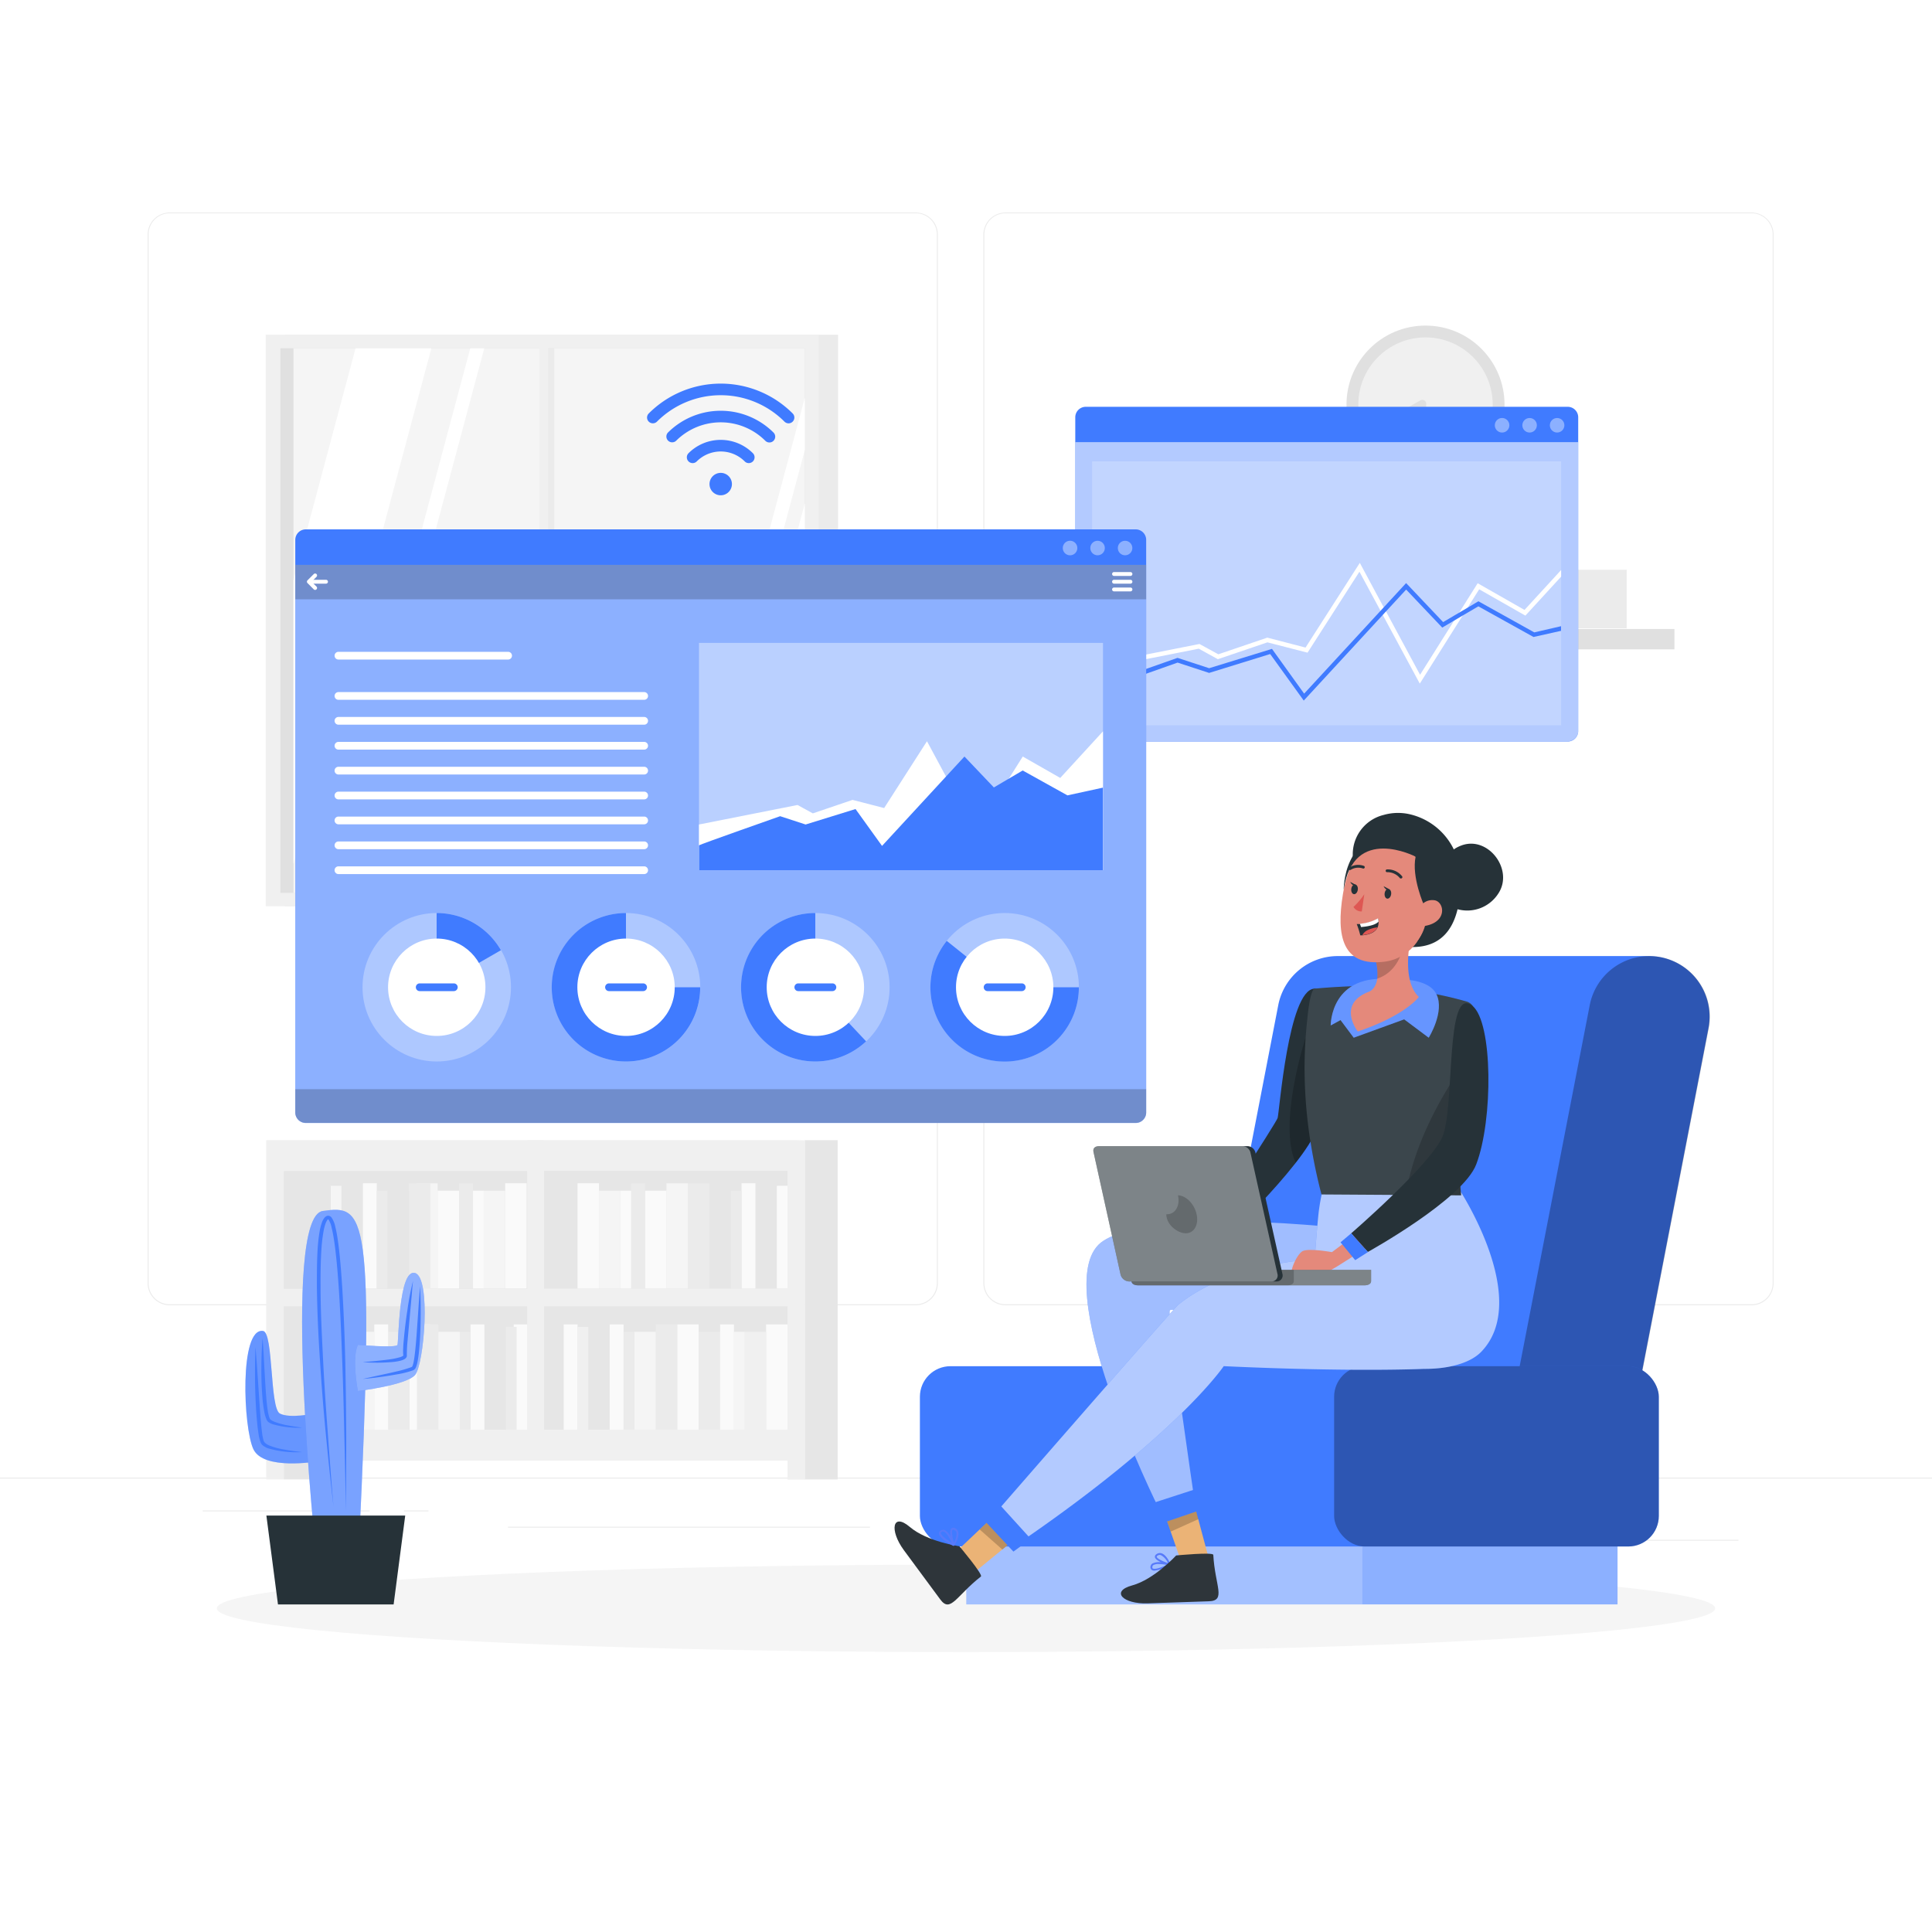 <svg class="animated" id="freepik_stories-online-report" xmlns="http://www.w3.org/2000/svg" viewBox="0 0 500 500" version="1.1" xmlns:xlink="http://www.w3.org/1999/xlink" xmlns:svgjs="http://svgjs.com/svgjs"><style>svg#freepik_stories-online-report:not(.animated) .animable {opacity: 0;}svg#freepik_stories-online-report.animated #freepik--Plant--inject-34 {animation: 1s 1 forwards cubic-bezier(.36,-0.01,.5,1.38) slideLeft;animation-delay: 0s;}svg#freepik_stories-online-report.animated #freepik--window-1--inject-34 {animation: 1.5s Infinite  linear floating;animation-delay: 0s;}svg#freepik_stories-online-report.animated #freepik--Character--inject-34 {animation: 1s 1 forwards cubic-bezier(.36,-0.01,.5,1.38) slideRight;animation-delay: 0s;}            @keyframes slideLeft {                0% {                    opacity: 0;                    transform: translateX(-30px);                }                100% {                    opacity: 1;                    transform: translateX(0);                }            }                    @keyframes floating {                0% {                    opacity: 1;                    transform: translateY(0px);                }                50% {                    transform: translateY(-10px);                }                100% {                    opacity: 1;                    transform: translateY(0px);                }            }                    @keyframes slideRight {                0% {                    opacity: 0;                    transform: translateX(30px);                }                100% {                    opacity: 1;                    transform: translateX(0);                }            }        </style><g id="freepik--background-complete--inject-34" class="animable" style="transform-origin: 250px 228.23px;"><rect y="382.4" width="500" height="0.25" style="fill: rgb(235, 235, 235); transform-origin: 250px 382.525px; --darkreader-inline-fill:#dbd8d4;" id="elqbvtfiwwhqd" class="animable" data-darkreader-inline-fill=""></rect><rect x="416.78" y="398.49" width="33.12" height="0.25" style="fill: rgb(235, 235, 235); transform-origin: 433.34px 398.615px; --darkreader-inline-fill:#dbd8d4;" id="elzokszkn8z5" class="animable" data-darkreader-inline-fill=""></rect><rect x="322.53" y="401.21" width="8.69" height="0.25" style="fill: rgb(235, 235, 235); transform-origin: 326.875px 401.335px; --darkreader-inline-fill:#dbd8d4;" id="elid6s141ze4" class="animable" data-darkreader-inline-fill=""></rect><rect x="396.59" y="389.21" width="19.19" height="0.25" style="fill: rgb(235, 235, 235); transform-origin: 406.185px 389.335px; --darkreader-inline-fill:#dbd8d4;" id="elikwo5ns5d9" class="animable" data-darkreader-inline-fill=""></rect><rect x="52.46" y="390.89" width="43.19" height="0.25" style="fill: rgb(235, 235, 235); transform-origin: 74.055px 391.015px; --darkreader-inline-fill:#dbd8d4;" id="eluc0isicahr" class="animable" data-darkreader-inline-fill=""></rect><rect x="104.56" y="390.89" width="6.33" height="0.25" style="fill: rgb(235, 235, 235); transform-origin: 107.725px 391.015px; --darkreader-inline-fill:#dbd8d4;" id="el4ro9twf654v" class="animable" data-darkreader-inline-fill=""></rect><rect x="131.47" y="395.11" width="93.68" height="0.25" style="fill: rgb(235, 235, 235); transform-origin: 178.31px 395.235px; --darkreader-inline-fill:#dbd8d4;" id="elgqcayky2ypn" class="animable" data-darkreader-inline-fill=""></rect><path d="M237,337.8H43.91a5.71,5.71,0,0,1-5.7-5.71V60.66A5.71,5.71,0,0,1,43.91,55H237a5.71,5.71,0,0,1,5.71,5.71V332.09A5.71,5.71,0,0,1,237,337.8ZM43.91,55.2a5.46,5.46,0,0,0-5.45,5.46V332.09a5.46,5.46,0,0,0,5.45,5.46H237a5.47,5.47,0,0,0,5.46-5.46V60.66A5.47,5.47,0,0,0,237,55.2Z" style="fill: rgb(235, 235, 235); transform-origin: 140.46px 196.4px; --darkreader-inline-fill:#dbd8d4;" id="elsj1tlbnlcyo" class="animable" data-darkreader-inline-fill=""></path><path d="M453.31,337.8H260.21a5.72,5.72,0,0,1-5.71-5.71V60.66A5.72,5.72,0,0,1,260.21,55h193.1A5.71,5.71,0,0,1,459,60.66V332.09A5.71,5.71,0,0,1,453.31,337.8ZM260.21,55.2a5.47,5.47,0,0,0-5.46,5.46V332.09a5.47,5.47,0,0,0,5.46,5.46h193.1a5.47,5.47,0,0,0,5.46-5.46V60.66a5.47,5.47,0,0,0-5.46-5.46Z" style="fill: rgb(235, 235, 235); transform-origin: 356.75px 196.4px; --darkreader-inline-fill:#dbd8d4;" id="elbc9syulua27" class="animable" data-darkreader-inline-fill=""></path><rect x="138.68" y="300.49" width="67.75" height="72.92" style="fill: rgb(230, 230, 230); transform-origin: 172.555px 336.95px; --darkreader-inline-fill:#d8d5cf;" id="elvd91b91liz" class="animable" data-darkreader-inline-fill=""></rect><rect x="208.26" y="295.07" width="8.52" height="87.81" style="fill: rgb(230, 230, 230); transform-origin: 212.52px 338.975px; --darkreader-inline-fill:#d8d5cf;" id="el31nz0sn4u5r" class="animable" data-darkreader-inline-fill=""></rect><rect x="149.47" y="306.23" width="5.55" height="27.25" style="fill: rgb(250, 250, 250); transform-origin: 152.245px 319.855px; --darkreader-inline-fill:#e5e3df;" id="elzngfwp1cekk" class="animable" data-darkreader-inline-fill=""></rect><rect x="172.48" y="306.23" width="5.55" height="27.25" style="fill: rgb(245, 245, 245); transform-origin: 175.255px 319.855px; --darkreader-inline-fill:#e2dfdb;" id="elub5iti9dmpr" class="animable" data-darkreader-inline-fill=""></rect><rect x="155.02" y="308.15" width="5.55" height="25.33" style="fill: rgb(245, 245, 245); transform-origin: 157.795px 320.815px; --darkreader-inline-fill:#e2dfdb;" id="elal3ojl1ylbe" class="animable" data-darkreader-inline-fill=""></rect><rect x="166.93" y="308.15" width="5.55" height="25.33" style="fill: rgb(250, 250, 250); transform-origin: 169.705px 320.815px; --darkreader-inline-fill:#e5e3df;" id="el5yr5967jmhc" class="animable" data-darkreader-inline-fill=""></rect><rect x="163.34" y="306.23" width="3.59" height="27.25" style="fill: rgb(235, 235, 235); transform-origin: 165.135px 319.855px; --darkreader-inline-fill:#dbd8d4;" id="el582sdd7hngy" class="animable" data-darkreader-inline-fill=""></rect><rect x="160.57" y="308.15" width="2.78" height="25.33" style="fill: rgb(250, 250, 250); transform-origin: 161.96px 320.815px; --darkreader-inline-fill:#e5e3df;" id="elmfeqq4yti5a" class="animable" data-darkreader-inline-fill=""></rect><rect x="178.03" y="306.23" width="5.55" height="27.25" style="fill: rgb(235, 235, 235); transform-origin: 180.805px 319.855px; --darkreader-inline-fill:#dbd8d4;" id="eluwsb9n3czei" class="animable" data-darkreader-inline-fill=""></rect><rect x="183.58" y="308.15" width="5.55" height="25.33" style="fill: rgb(230, 230, 230); transform-origin: 186.355px 320.815px; --darkreader-inline-fill:#d8d5cf;" id="elz5vtxekfsk8" class="animable" data-darkreader-inline-fill=""></rect><rect x="195.5" y="308.15" width="5.55" height="25.33" style="fill: rgb(230, 230, 230); transform-origin: 198.275px 320.815px; --darkreader-inline-fill:#d8d5cf;" id="elbdk9k3dhc9g" class="animable" data-darkreader-inline-fill=""></rect><rect x="191.91" y="306.23" width="3.59" height="27.25" style="fill: rgb(250, 250, 250); transform-origin: 193.705px 319.855px; --darkreader-inline-fill:#e5e3df;" id="elhhvronc6c1h" class="animable" data-darkreader-inline-fill=""></rect><rect x="189.13" y="308.15" width="2.78" height="25.33" style="fill: rgb(235, 235, 235); transform-origin: 190.52px 320.815px; --darkreader-inline-fill:#dbd8d4;" id="ela7hqni399gg" class="animable" data-darkreader-inline-fill=""></rect><rect x="201.05" y="306.88" width="2.78" height="26.6" style="fill: rgb(250, 250, 250); transform-origin: 202.44px 320.18px; --darkreader-inline-fill:#e5e3df;" id="elp0sr0yvarj" class="animable" data-darkreader-inline-fill=""></rect><g id="el0wqhnemi8ab"><rect x="198.27" y="342.76" width="5.55" height="27.25" style="fill: rgb(250, 250, 250); transform-origin: 201.045px 356.385px; transform: rotate(180deg); --darkreader-inline-fill:#e5e3df;" class="animable" data-darkreader-inline-fill=""></rect></g><g id="elbt1uoryp9fg"><rect x="175.26" y="342.76" width="5.55" height="27.25" style="fill: rgb(250, 250, 250); transform-origin: 178.035px 356.385px; transform: rotate(180deg); --darkreader-inline-fill:#e5e3df;" class="animable" data-darkreader-inline-fill=""></rect></g><g id="el89zn9my4t88"><rect x="192.72" y="344.67" width="5.55" height="25.33" style="fill: rgb(240, 240, 240); transform-origin: 195.495px 357.335px; transform: rotate(180deg); --darkreader-inline-fill:#dfdcd7;" class="animable" data-darkreader-inline-fill=""></rect></g><g id="eljblqrc3a3b9"><rect x="180.81" y="344.67" width="5.55" height="25.33" style="fill: rgb(235, 235, 235); transform-origin: 183.585px 357.335px; transform: rotate(180deg); --darkreader-inline-fill:#dbd8d4;" class="animable" data-darkreader-inline-fill=""></rect></g><g id="elgh6207pnapm"><rect x="186.36" y="342.76" width="3.59" height="27.25" style="fill: rgb(250, 250, 250); transform-origin: 188.155px 356.385px; transform: rotate(180deg); --darkreader-inline-fill:#e5e3df;" class="animable" data-darkreader-inline-fill=""></rect></g><g id="elteyec9nxech"><rect x="189.95" y="344.67" width="2.78" height="25.33" style="fill: rgb(245, 245, 245); transform-origin: 191.34px 357.335px; transform: rotate(180deg); --darkreader-inline-fill:#e2dfdb;" class="animable" data-darkreader-inline-fill=""></rect></g><g id="eleixdbvd0kxv"><rect x="169.71" y="342.76" width="5.55" height="27.25" style="fill: rgb(235, 235, 235); transform-origin: 172.485px 356.385px; transform: rotate(180deg); --darkreader-inline-fill:#dbd8d4;" class="animable" data-darkreader-inline-fill=""></rect></g><g id="el4y0yxz1j5js"><rect x="164.15" y="344.67" width="5.55" height="25.33" style="fill: rgb(245, 245, 245); transform-origin: 166.925px 357.335px; transform: rotate(180deg); --darkreader-inline-fill:#e2dfdb;" class="animable" data-darkreader-inline-fill=""></rect></g><g id="eler7uj4i2d9c"><rect x="152.24" y="344.67" width="5.55" height="25.33" style="fill: rgb(230, 230, 230); transform-origin: 155.015px 357.335px; transform: rotate(180deg); --darkreader-inline-fill:#d8d5cf;" class="animable" data-darkreader-inline-fill=""></rect></g><g id="elpz8j1w51yrn"><rect x="157.79" y="342.76" width="3.59" height="27.25" style="fill: rgb(250, 250, 250); transform-origin: 159.585px 356.385px; transform: rotate(180deg); --darkreader-inline-fill:#e5e3df;" class="animable" data-darkreader-inline-fill=""></rect></g><g id="elq9vghs1r68n"><rect x="145.88" y="342.76" width="3.59" height="27.25" style="fill: rgb(250, 250, 250); transform-origin: 147.675px 356.385px; transform: rotate(180deg); --darkreader-inline-fill:#e5e3df;" class="animable" data-darkreader-inline-fill=""></rect></g><g id="eloru5d2zigaf"><rect x="161.38" y="344.67" width="2.78" height="25.33" style="fill: rgb(235, 235, 235); transform-origin: 162.77px 357.335px; transform: rotate(180deg); --darkreader-inline-fill:#dbd8d4;" class="animable" data-darkreader-inline-fill=""></rect></g><g id="elitba5ri084"><rect x="149.47" y="343.4" width="2.78" height="26.6" style="fill: rgb(240, 240, 240); transform-origin: 150.86px 356.7px; transform: rotate(180deg); --darkreader-inline-fill:#dfdcd7;" class="animable" data-darkreader-inline-fill=""></rect></g><path d="M206.09,295.07H136.54V378h67.28v4.92h4.54v-87.8ZM203.82,370h-63V338.06h63Zm0-36.5h-63V303h63Z" style="fill: rgb(240, 240, 240); transform-origin: 172.45px 338.995px; --darkreader-inline-fill:#dfdcd7;" id="elcvzib3e6wj7" class="animable" data-darkreader-inline-fill=""></path><g id="el5n32nc27jdg"><rect x="70.83" y="300.49" width="67.75" height="72.92" style="fill: rgb(230, 230, 230); transform-origin: 104.705px 336.95px; transform: rotate(180deg); --darkreader-inline-fill:#d8d5cf;" class="animable" data-darkreader-inline-fill=""></rect></g><g id="eluf3ph6rtgtl"><rect x="73.43" y="377.06" width="8.52" height="5.81" style="fill: rgb(230, 230, 230); transform-origin: 77.69px 379.965px; transform: rotate(180deg); --darkreader-inline-fill:#d8d5cf;" class="animable" data-darkreader-inline-fill=""></rect></g><g id="ele9og6c2pcu"><rect x="130.74" y="306.23" width="5.55" height="27.25" style="fill: rgb(250, 250, 250); transform-origin: 133.515px 319.855px; transform: rotate(180deg); --darkreader-inline-fill:#e5e3df;" class="animable" data-darkreader-inline-fill=""></rect></g><g id="elzkhpdrvzl4"><rect x="107.72" y="306.23" width="5.55" height="27.25" style="fill: rgb(245, 245, 245); transform-origin: 110.495px 319.855px; transform: rotate(180deg); --darkreader-inline-fill:#e2dfdb;" class="animable" data-darkreader-inline-fill=""></rect></g><g id="elol6c46fvn4g"><rect x="125.19" y="308.15" width="5.55" height="25.33" style="fill: rgb(245, 245, 245); transform-origin: 127.965px 320.815px; transform: rotate(180deg); --darkreader-inline-fill:#e2dfdb;" class="animable" data-darkreader-inline-fill=""></rect></g><g id="elplxghg07g1"><rect x="113.27" y="308.15" width="5.55" height="25.33" style="fill: rgb(250, 250, 250); transform-origin: 116.045px 320.815px; transform: rotate(180deg); --darkreader-inline-fill:#e5e3df;" class="animable" data-darkreader-inline-fill=""></rect></g><g id="elshsyt8j9t6o"><rect x="118.82" y="306.23" width="3.59" height="27.25" style="fill: rgb(235, 235, 235); transform-origin: 120.615px 319.855px; transform: rotate(180deg); --darkreader-inline-fill:#dbd8d4;" class="animable" data-darkreader-inline-fill=""></rect></g><g id="eld8d3xwxbu2k"><rect x="122.41" y="308.15" width="2.78" height="25.33" style="fill: rgb(250, 250, 250); transform-origin: 123.8px 320.815px; transform: rotate(180deg); --darkreader-inline-fill:#e5e3df;" class="animable" data-darkreader-inline-fill=""></rect></g><g id="eltc9ff5wlleo"><rect x="105.83" y="306.23" width="5.55" height="27.25" style="fill: rgb(235, 235, 235); transform-origin: 108.605px 319.855px; transform: rotate(180deg); --darkreader-inline-fill:#dbd8d4;" class="animable" data-darkreader-inline-fill=""></rect></g><g id="ell9w155gr5es"><rect x="100.28" y="308.15" width="5.55" height="25.33" style="fill: rgb(230, 230, 230); transform-origin: 103.055px 320.815px; transform: rotate(180deg); --darkreader-inline-fill:#d8d5cf;" class="animable" data-darkreader-inline-fill=""></rect></g><g id="elozvqrwh76ii"><rect x="88.37" y="308.15" width="5.55" height="25.33" style="fill: rgb(230, 230, 230); transform-origin: 91.145px 320.815px; transform: rotate(180deg); --darkreader-inline-fill:#d8d5cf;" class="animable" data-darkreader-inline-fill=""></rect></g><g id="el3dhymxoz1qf"><rect x="93.92" y="306.23" width="3.59" height="27.25" style="fill: rgb(250, 250, 250); transform-origin: 95.715px 319.855px; transform: rotate(180deg); --darkreader-inline-fill:#e5e3df;" class="animable" data-darkreader-inline-fill=""></rect></g><g id="ele1vf03wwh9i"><rect x="97.51" y="308.15" width="2.78" height="25.33" style="fill: rgb(235, 235, 235); transform-origin: 98.9px 320.815px; transform: rotate(180deg); --darkreader-inline-fill:#dbd8d4;" class="animable" data-darkreader-inline-fill=""></rect></g><g id="elti0cp6gt67"><rect x="85.59" y="306.88" width="2.78" height="26.6" style="fill: rgb(245, 245, 245); transform-origin: 86.98px 320.18px; transform: rotate(180deg); --darkreader-inline-fill:#e2dfdb;" class="animable" data-darkreader-inline-fill=""></rect></g><rect x="82.98" y="342.76" width="5.55" height="27.25" style="fill: rgb(250, 250, 250); transform-origin: 85.755px 356.385px; --darkreader-inline-fill:#e5e3df;" id="el44qmcqc18st" class="animable" data-darkreader-inline-fill=""></rect><rect x="106" y="342.76" width="5.55" height="27.25" style="fill: rgb(250, 250, 250); transform-origin: 108.775px 356.385px; --darkreader-inline-fill:#e5e3df;" id="eluwvdc0xhr2a" class="animable" data-darkreader-inline-fill=""></rect><rect x="88.54" y="344.67" width="5.55" height="25.33" style="fill: rgb(245, 245, 245); transform-origin: 91.315px 357.335px; --darkreader-inline-fill:#e2dfdb;" id="elh9387lxq9dq" class="animable" data-darkreader-inline-fill=""></rect><rect x="100.45" y="344.67" width="5.55" height="25.33" style="fill: rgb(235, 235, 235); transform-origin: 103.225px 357.335px; --darkreader-inline-fill:#dbd8d4;" id="el5v17kwn0vhk" class="animable" data-darkreader-inline-fill=""></rect><rect x="96.86" y="342.76" width="3.59" height="27.25" style="fill: rgb(250, 250, 250); transform-origin: 98.655px 356.385px; --darkreader-inline-fill:#e5e3df;" id="ele7al0ln2xw5" class="animable" data-darkreader-inline-fill=""></rect><rect x="94.09" y="344.67" width="2.78" height="25.33" style="fill: rgb(245, 245, 245); transform-origin: 95.48px 357.335px; --darkreader-inline-fill:#e2dfdb;" id="elzqesq1u0wqm" class="animable" data-darkreader-inline-fill=""></rect><rect x="107.89" y="342.76" width="5.55" height="27.25" style="fill: rgb(235, 235, 235); transform-origin: 110.665px 356.385px; --darkreader-inline-fill:#dbd8d4;" id="el0snz0y06v65m" class="animable" data-darkreader-inline-fill=""></rect><rect x="113.44" y="344.67" width="5.55" height="25.33" style="fill: rgb(245, 245, 245); transform-origin: 116.215px 357.335px; --darkreader-inline-fill:#e2dfdb;" id="elvsslec7154" class="animable" data-darkreader-inline-fill=""></rect><rect x="125.36" y="344.67" width="5.55" height="25.33" style="fill: rgb(230, 230, 230); transform-origin: 128.135px 357.335px; --darkreader-inline-fill:#d8d5cf;" id="eld64c6ienaxp" class="animable" data-darkreader-inline-fill=""></rect><rect x="121.77" y="342.76" width="3.59" height="27.25" style="fill: rgb(250, 250, 250); transform-origin: 123.565px 356.385px; --darkreader-inline-fill:#e5e3df;" id="elydoalqkha5p" class="animable" data-darkreader-inline-fill=""></rect><rect x="132.95" y="342.76" width="3.59" height="27.25" style="fill: rgb(250, 250, 250); transform-origin: 134.745px 356.385px; --darkreader-inline-fill:#e5e3df;" id="el3bvl6dgp89y" class="animable" data-darkreader-inline-fill=""></rect><rect x="118.99" y="344.67" width="2.78" height="25.33" style="fill: rgb(235, 235, 235); transform-origin: 120.38px 357.335px; --darkreader-inline-fill:#dbd8d4;" id="eld31mhlxz77a" class="animable" data-darkreader-inline-fill=""></rect><rect x="130.91" y="343.4" width="2.78" height="26.6" style="fill: rgb(235, 235, 235); transform-origin: 132.3px 356.7px; --darkreader-inline-fill:#dbd8d4;" id="elwmdt5y8waz" class="animable" data-darkreader-inline-fill=""></rect><path d="M68.9,295.07v87.8h4.54V378h67.28V295.07H68.9Zm4.54,43h63V370h-63Zm0-35h63v30.49h-63Z" style="fill: rgb(240, 240, 240); transform-origin: 104.81px 338.97px; --darkreader-inline-fill:#dfdcd7;" id="elnn5crgtimd" class="animable" data-darkreader-inline-fill=""></path><g id="elbmnldsxyrq9"><rect x="73.77" y="86.63" width="143.13" height="147.9" style="fill: rgb(235, 235, 235); transform-origin: 145.335px 160.58px; transform: rotate(180deg); --darkreader-inline-fill:#dbd8d4;" class="animable" data-darkreader-inline-fill=""></rect></g><g id="eli1a4kh9d7hf"><rect x="68.77" y="86.63" width="143.13" height="147.9" style="fill: rgb(240, 240, 240); transform-origin: 140.335px 160.58px; transform: rotate(180deg); --darkreader-inline-fill:#dfdcd7;" class="animable" data-darkreader-inline-fill=""></rect></g><rect x="72.56" y="90.13" width="135.73" height="140.95" style="fill: rgb(224, 224, 224); transform-origin: 140.425px 160.605px; --darkreader-inline-fill:#d4d0ca;" id="elvuptfd7to" class="animable" data-darkreader-inline-fill=""></rect><rect x="75.95" y="90.13" width="132.34" height="140.95" style="fill: rgb(245, 245, 245); transform-origin: 142.12px 160.605px; --darkreader-inline-fill:#e2dfdb;" id="eldissdd1sx7d" class="animable" data-darkreader-inline-fill=""></rect><g id="el41ah3kvy9cd"><rect x="140.75" y="90.13" width="2.69" height="140.95" style="fill: rgb(235, 235, 235); transform-origin: 142.095px 160.605px; transform: rotate(180deg); --darkreader-inline-fill:#dbd8d4;" class="animable" data-darkreader-inline-fill=""></rect></g><polygon points="125.33 90.13 87.61 231.08 83.99 231.08 121.71 90.13 125.33 90.13" style="fill: rgb(255, 255, 255); transform-origin: 104.66px 160.605px; --darkreader-inline-fill:#e8e6e3;" id="elph00k9vavq" class="animable" data-darkreader-inline-fill=""></polygon><g id="el7uuul0gimeh"><rect x="139.6" y="87.96" width="2.3" height="145.83" style="fill: rgb(240, 240, 240); transform-origin: 140.75px 160.875px; transform: rotate(180deg); --darkreader-inline-fill:#dfdcd7;" class="animable" data-darkreader-inline-fill=""></rect></g><polygon points="111.64 90.13 75.95 223.52 75.95 150.2 92.02 90.13 111.64 90.13" style="fill: rgb(255, 255, 255); transform-origin: 93.795px 156.825px; --darkreader-inline-fill:#e8e6e3;" id="elj6wix67unwh" class="animable" data-darkreader-inline-fill=""></polygon><polygon points="208.29 102.92 208.29 116.45 177.61 231.08 173.99 231.08 208.29 102.92" style="fill: rgb(255, 255, 255); transform-origin: 191.14px 167px; --darkreader-inline-fill:#e8e6e3;" id="el7pasn76rtak" class="animable" data-darkreader-inline-fill=""></polygon><polygon points="208.29 130.24 208.29 203.56 200.93 231.08 181.31 231.08 208.29 130.24" style="fill: rgb(255, 255, 255); transform-origin: 194.8px 180.66px; --darkreader-inline-fill:#e8e6e3;" id="eloy0sod6evli" class="animable" data-darkreader-inline-fill=""></polygon><g id="elscys8i8o6kg"><circle cx="368.92" cy="104.71" r="20.45" style="fill: rgb(224, 224, 224); transform-origin: 368.92px 104.71px; transform: rotate(-13.28deg); --darkreader-inline-fill:#d4d0ca;" class="animable" data-darkreader-inline-fill=""></circle></g><g id="el4yvgc3x03by"><circle cx="368.92" cy="104.71" r="17.39" style="fill: rgb(240, 240, 240); transform-origin: 368.92px 104.71px; transform: rotate(-45deg); --darkreader-inline-fill:#dfdcd7;" class="animable" data-darkreader-inline-fill=""></circle></g><polyline points="368.1 116.64 368.1 104.48 360.04 109.04" style="fill: rgb(240, 240, 240); transform-origin: 364.07px 110.56px; --darkreader-inline-fill:#dfdcd7;" id="elwbgzahp97op" class="animable" data-darkreader-inline-fill=""></polyline><path d="M368.1,117.64a1,1,0,0,1-1-1V106.2l-6.56,3.71a1,1,0,1,1-1-1.74l8.06-4.56a1,1,0,0,1,1,0,1,1,0,0,1,.5.86v12.16A1,1,0,0,1,368.1,117.64Z" style="fill: rgb(224, 224, 224); transform-origin: 364.068px 110.558px; --darkreader-inline-fill:#d4d0ca;" id="elx24yw6u0bzo" class="animable" data-darkreader-inline-fill=""></path><rect x="304.5" y="162.79" width="128.84" height="5.26" style="fill: rgb(224, 224, 224); transform-origin: 368.92px 165.42px; --darkreader-inline-fill:#d4d0ca;" id="elvaezoe4qcw" class="animable" data-darkreader-inline-fill=""></rect><rect x="310.43" y="143.4" width="5.68" height="19.39" style="fill: rgb(235, 235, 235); transform-origin: 313.27px 153.095px; --darkreader-inline-fill:#dbd8d4;" id="ely3ykwew5u5b" class="animable" data-darkreader-inline-fill=""></rect><rect x="337.88" y="143.4" width="5.68" height="19.39" style="fill: rgb(235, 235, 235); transform-origin: 340.72px 153.095px; --darkreader-inline-fill:#dbd8d4;" id="elpy0qeehg8lj" class="animable" data-darkreader-inline-fill=""></rect><polygon points="378.85 162.03 373.26 162.79 369.12 143.69 374.71 142.92 378.85 162.03" style="fill: rgb(235, 235, 235); transform-origin: 373.985px 152.855px; --darkreader-inline-fill:#dbd8d4;" id="el947uz2ay1f" class="animable" data-darkreader-inline-fill=""></polygon><rect x="317.47" y="145.96" width="5.68" height="16.83" style="fill: rgb(235, 235, 235); transform-origin: 320.31px 154.375px; --darkreader-inline-fill:#dbd8d4;" id="el4haxrh4q9dw" class="animable" data-darkreader-inline-fill=""></rect><rect x="330.51" y="145.96" width="5.68" height="16.83" style="fill: rgb(235, 235, 235); transform-origin: 333.35px 154.375px; --darkreader-inline-fill:#dbd8d4;" id="elcbk2yu9pqup" class="animable" data-darkreader-inline-fill=""></rect><rect x="363.44" y="145.96" width="5.68" height="16.83" style="fill: rgb(235, 235, 235); transform-origin: 366.28px 154.375px; --darkreader-inline-fill:#dbd8d4;" id="el7lcn9hlct26" class="animable" data-darkreader-inline-fill=""></rect><polygon points="355.6 161.81 350.06 162.79 345.47 146.36 351.01 145.38 355.6 161.81" style="fill: rgb(235, 235, 235); transform-origin: 350.535px 154.085px; --darkreader-inline-fill:#dbd8d4;" id="el8hfq50j5ya8" class="animable" data-darkreader-inline-fill=""></polygon><rect x="325.21" y="142.44" width="2.84" height="20.35" style="fill: rgb(235, 235, 235); transform-origin: 326.63px 152.615px; --darkreader-inline-fill:#dbd8d4;" id="el1c3mb5unf8a" class="animable" data-darkreader-inline-fill=""></rect><rect x="358.97" y="142.44" width="2.84" height="20.35" style="fill: rgb(235, 235, 235); transform-origin: 360.39px 152.615px; --darkreader-inline-fill:#dbd8d4;" id="elzxwowep6dq" class="animable" data-darkreader-inline-fill=""></rect><rect x="393.32" y="147.45" width="27.66" height="15.17" style="fill: rgb(235, 235, 235); transform-origin: 407.15px 155.035px; --darkreader-inline-fill:#dbd8d4;" id="elgnf3adsdi5l" class="animable" data-darkreader-inline-fill=""></rect></g><g id="freepik--Shadow--inject-34" class="animable" style="transform-origin: 250px 416.24px;"><ellipse id="freepik--path--inject-34" cx="250" cy="416.24" rx="193.89" ry="11.32" style="fill: rgb(245, 245, 245); transform-origin: 250px 416.24px; --darkreader-inline-fill:#e2dfdb;" class="animable" data-darkreader-inline-fill=""></ellipse></g><g id="freepik--Plant--inject-34" class="animable" style="transform-origin: 86.705px 364.159px;"><path d="M81.26,365.83s-6.18,1.35-8.82,0-1.65-21-4.35-21.38c-6.2-.94-5.14,25.14-2.5,30.63s16.23,3.16,16.23,3.16Z" style="fill: rgb(64, 123, 255); transform-origin: 72.661px 361.578px; --darkreader-inline-fill:#449eff;" id="elcztie4ecny6" class="animable" data-darkreader-inline-fill=""></path><g id="el7rd3dk49io4"><path d="M81.26,365.83s-6.18,1.35-8.82,0-1.65-21-4.35-21.38c-6.2-.94-5.14,25.14-2.5,30.63s16.23,3.16,16.23,3.16Z" style="fill: rgb(255, 255, 255); opacity: 0.2; isolation: isolate; transform-origin: 72.661px 361.578px; --darkreader-inline-fill:#e8e6e3;" class="animable" data-darkreader-inline-fill=""></path></g><path d="M81.77,402.07s-9.15-87.14,1.77-88.67,13.56-.58,9.34,87Z" style="fill: rgb(64, 123, 255); transform-origin: 86.484px 357.584px; --darkreader-inline-fill:#449eff;" id="elsaxbpw3kfv" class="animable" data-darkreader-inline-fill=""></path><g id="elfdt7mxazxeq"><path d="M81.77,402.07s-9.15-87.14,1.77-88.67,13.56-.58,9.34,87Z" style="fill: rgb(255, 255, 255); opacity: 0.3; isolation: isolate; transform-origin: 86.484px 357.584px; --darkreader-inline-fill:#e8e6e3;" class="animable" data-darkreader-inline-fill=""></path></g><polygon points="68.94 392.23 104.87 392.23 101.87 415.22 71.94 415.22 68.94 392.23" style="fill: rgb(38, 50, 56); transform-origin: 86.905px 403.725px; --darkreader-inline-fill:#c9c5be;" id="elvs4luxg5kk8" class="animable" data-darkreader-inline-fill=""></polygon><path d="M92.62,348.05s9.95.87,10.25,0,.3-19.72,4.52-18.6,2.37,23.79,0,26.43S92.62,360,92.62,360,91,351.58,92.62,348.05Z" style="fill: rgb(64, 123, 255); transform-origin: 100.904px 344.701px; --darkreader-inline-fill:#449eff;" id="el5cvxoiiybmj" class="animable" data-darkreader-inline-fill=""></path><g id="elsjduywgdc6"><path d="M92.62,348.05s9.95.87,10.25,0,.3-19.72,4.52-18.6,2.37,23.79,0,26.43S92.62,360,92.62,360,91,351.58,92.62,348.05Z" style="fill: rgb(255, 255, 255); opacity: 0.4; isolation: isolate; transform-origin: 100.904px 344.701px; --darkreader-inline-fill:#e8e6e3;" class="animable" data-darkreader-inline-fill=""></path></g><path d="M86.31,389.91q-1.09-9.45-2-18.92t-1.51-19c-.42-6.33-.71-12.67-.79-19,0-3.18,0-6.36.18-9.54a43.13,43.13,0,0,1,.53-4.78,13.19,13.19,0,0,1,.63-2.39,3.92,3.92,0,0,1,.67-1.18,2.89,2.89,0,0,1,.31-.28,1.41,1.41,0,0,1,.5-.19,1.15,1.15,0,0,1,.93.41,6.22,6.22,0,0,1,1,2.4c.2.79.36,1.58.49,2.37.26,1.57.46,3.16.62,4.74.33,3.16.56,6.33.75,9.5q.55,9.51.75,19t.24,19q0,9.51-.12,19-.12-9.51-.37-19c-.13-6.34-.29-12.68-.52-19s-.47-12.67-.88-19c-.21-3.16-.45-6.32-.8-9.46-.17-1.57-.37-3.13-.64-4.68-.13-.77-.29-1.54-.48-2.29a5.61,5.61,0,0,0-.79-2c-.08-.11-.12-.08-.09-.1s0,0,0,0l-.12.11a3.28,3.28,0,0,0-.5.89,11.84,11.84,0,0,0-.58,2.2,42,42,0,0,0-.54,4.66c-.2,3.15-.24,6.31-.22,9.47,0,6.33.34,12.66.65,19s.75,12.65,1.22,19S85.75,383.6,86.31,389.91Z" style="fill: rgb(64, 123, 255); transform-origin: 85.81px 352.839px; --darkreader-inline-fill:#449eff;" id="elbqg8npew5yr" class="animable" data-darkreader-inline-fill=""></path><path d="M93.87,352.52c1.29-.12,2.57-.21,3.85-.35s2.55-.26,3.81-.47a18,18,0,0,0,1.83-.41c.56-.12,1.23-.52,1-.58a12.49,12.49,0,0,1,0-2c0-.65.08-1.29.14-1.94.23-2.57.53-5.13.93-7.68a72.76,72.76,0,0,1,1.46-7.6c-.14,1.28-.25,2.56-.35,3.85l-.35,3.84-.7,7.68a35.06,35.06,0,0,0-.2,3.74v.14a2.35,2.35,0,0,1,0,.26.94.94,0,0,1-.21.41,1.32,1.32,0,0,1-.53.4,4.64,4.64,0,0,1-1,.36,13.56,13.56,0,0,1-2,.32A46.78,46.78,0,0,1,93.87,352.52Z" style="fill: rgb(64, 123, 255); transform-origin: 100.38px 342.077px; --darkreader-inline-fill:#449eff;" id="el0b415x1d65b8" class="animable" data-darkreader-inline-fill=""></path><path d="M93.87,356.87l4.25-.94c1.41-.3,2.83-.6,4.23-.94a31.76,31.76,0,0,0,4.07-1.16,1,1,0,0,0,.25-.15,1.73,1.73,0,0,0,.16-.38,7,7,0,0,0,.25-1c.13-.69.22-1.4.3-2.11.34-2.85.5-5.74.71-8.63l.29-4.33.33-4.33c.17,2.9.19,5.8.15,8.7s-.17,5.8-.48,8.7c-.09.73-.19,1.46-.34,2.19a8,8,0,0,1-.3,1.11,2.39,2.39,0,0,1-.29.61,1.37,1.37,0,0,1-.63.45,24.07,24.07,0,0,1-4.32,1.06C99.64,356.24,96.76,356.63,93.87,356.87Z" style="fill: rgb(64, 123, 255); transform-origin: 101.374px 344.885px; --darkreader-inline-fill:#449eff;" id="elxddv8uk5qzq" class="animable" data-darkreader-inline-fill=""></path><path d="M78.18,369.47a23.44,23.44,0,0,1-7.6-.88,4.69,4.69,0,0,1-.94-.44,1.32,1.32,0,0,1-.46-.43,1.94,1.94,0,0,1-.26-.49,10.06,10.06,0,0,1-.54-1.92,38.13,38.13,0,0,1-.48-3.81c-.2-2.54-.28-5.08-.26-7.61s.09-5.07.32-7.6l.25,3.79.2,3.79c.16,2.52.27,5,.48,7.55.1,1.25.22,2.5.42,3.72a10.19,10.19,0,0,0,.41,1.75,2,2,0,0,0,.17.36.69.69,0,0,0,.21.21,5,5,0,0,0,.76.42,17.5,17.5,0,0,0,3.58,1C75.67,369.12,76.93,369.29,78.18,369.47Z" style="fill: rgb(64, 123, 255); transform-origin: 72.909px 357.894px; --darkreader-inline-fill:#449eff;" id="elkicrrtwdc1a" class="animable" data-darkreader-inline-fill=""></path><path d="M66.12,348.66c.14,1.48.23,3,.36,4.43l.3,4.44c.21,3,.38,5.9.61,8.84.12,1.47.24,2.95.43,4.39a11.07,11.07,0,0,0,.4,2.06c.16.58.75.91,1.37,1.23a18.7,18.7,0,0,0,4.2,1.13c1.45.28,2.92.45,4.39.62a26.21,26.21,0,0,1-8.89-1,5.84,5.84,0,0,1-1.07-.57,2,2,0,0,1-.8-1,11.07,11.07,0,0,1-.53-2.27c-.24-1.49-.36-3-.49-4.45-.22-3-.35-5.93-.39-8.89S66,351.63,66.12,348.66Z" style="fill: rgb(64, 123, 255); transform-origin: 72.087px 362.253px; --darkreader-inline-fill:#449eff;" id="elcqn3ft2i25n" class="animable" data-darkreader-inline-fill=""></path></g><g id="freepik--window-2--inject-34" class="animable" style="transform-origin: 343.36px 148.595px;"><path d="M408.44,108v81.19a2.72,2.72,0,0,1-2.72,2.72H281a2.72,2.72,0,0,1-2.72-2.72V108a2.72,2.72,0,0,1,2.72-2.72H405.72A2.72,2.72,0,0,1,408.44,108Z" style="fill: rgb(64, 123, 255); transform-origin: 343.36px 148.595px; --darkreader-inline-fill:#449eff;" id="el9nwlgena8xe" class="animable" data-darkreader-inline-fill=""></path><g id="el52xg1d3xu7a"><path d="M408.44,114.42v74.72a2.72,2.72,0,0,1-2.72,2.72H281a2.72,2.72,0,0,1-2.72-2.72V114.42Z" style="fill: rgb(255, 255, 255); opacity: 0.6; isolation: isolate; transform-origin: 343.36px 153.14px; --darkreader-inline-fill:#e8e6e3;" class="animable" data-darkreader-inline-fill=""></path></g><g id="elhbhssubje9f"><circle cx="402.98" cy="110.06" r="1.88" style="fill: rgb(255, 255, 255); opacity: 0.4; isolation: isolate; transform-origin: 402.98px 110.06px; --darkreader-inline-fill:#e8e6e3;" class="animable" data-darkreader-inline-fill=""></circle></g><g id="elh9hljowsqaq"><circle cx="395.86" cy="110.06" r="1.88" style="fill: rgb(255, 255, 255); opacity: 0.4; isolation: isolate; transform-origin: 395.86px 110.06px; --darkreader-inline-fill:#e8e6e3;" class="animable" data-darkreader-inline-fill=""></circle></g><g id="el63p1w3uckpr"><path d="M390.62,110.06a1.88,1.88,0,1,1-1.88-1.88A1.88,1.88,0,0,1,390.62,110.06Z" style="fill: rgb(255, 255, 255); opacity: 0.4; isolation: isolate; transform-origin: 388.74px 110.06px; --darkreader-inline-fill:#e8e6e3;" class="animable" data-darkreader-inline-fill=""></path></g><g id="elh7hnrempqr"><rect x="282.64" y="119.4" width="121.38" height="68.31" style="fill: rgb(255, 255, 255); opacity: 0.2; isolation: isolate; transform-origin: 343.33px 153.555px; --darkreader-inline-fill:#e8e6e3;" class="animable" data-darkreader-inline-fill=""></rect></g><polygon points="404.02 147.52 404.02 149.23 394.77 159.32 382.81 152.51 379.86 157.2 378.51 159.34 367.44 176.92 357.86 159.16 357.28 158.07 351.82 147.96 338.39 168.91 328.01 166.24 315.18 170.6 310.24 167.88 282.64 173.35 282.64 172.16 310.42 166.66 315.3 169.33 327.98 165.02 337.87 167.59 351.92 145.67 358.1 157.18 358.7 158.25 367.51 174.63 376.32 160.62 377.67 158.49 382.42 150.94 394.54 157.85 404.02 147.52" style="fill: rgb(255, 255, 255); transform-origin: 343.33px 161.295px; --darkreader-inline-fill:#e8e6e3;" id="elo9qnywuzvpn" class="animable" data-darkreader-inline-fill=""></polygon><path d="M404,162.06v1.2l-7.13,1.59-14.27-7.93-4.11,2.41-2.19,1.29-3.05,1.8-9.34-9.84-5.23,5.67-.84.91-20.43,22.15-8.69-12.05-15.8,4.89-8.16-2.67c-7.19,2.52-16.92,6-22.14,7.86V178.1c3.62-1.34,10.15-3.64,21.94-7.78l.19-.06,8.18,2.67,16.26-5,8.32,11.58,19.75-21.41.82-.89,5.82-6.31L373.48,161l4.19-2.47,2.19-1.29,2.75-1.63,14.46,8.05Z" style="fill: rgb(64, 123, 255); transform-origin: 343.31px 166.105px; --darkreader-inline-fill:#449eff;" id="elu975ppv9bw" class="animable" data-darkreader-inline-fill=""></path></g><g id="freepik--window-1--inject-34" class="animable" style="transform-origin: 186.525px 194.954px;"><path d="M296.63,139.72V287.91a2.72,2.72,0,0,1-2.72,2.72H79.14a2.72,2.72,0,0,1-2.72-2.72V139.72A2.72,2.72,0,0,1,79.14,137H293.91A2.72,2.72,0,0,1,296.63,139.72Z" style="fill: rgb(64, 123, 255); transform-origin: 186.525px 213.815px; --darkreader-inline-fill:#449eff;" id="elvkxmlyo4qvk" class="animable" data-darkreader-inline-fill=""></path><g id="eltztte58n28s"><path d="M296.63,146.19V287.91a2.72,2.72,0,0,1-2.72,2.72H79.14a2.72,2.72,0,0,1-2.72-2.72V146.19Z" style="fill: rgb(255, 255, 255); opacity: 0.4; isolation: isolate; transform-origin: 186.525px 218.41px; --darkreader-inline-fill:#e8e6e3;" class="animable" data-darkreader-inline-fill=""></path></g><g id="el7reh0fpyxbn"><path d="M296.63,281.88v6a2.72,2.72,0,0,1-2.72,2.72H79.14a2.72,2.72,0,0,1-2.72-2.72v-6Z" style="opacity: 0.2; isolation: isolate; transform-origin: 186.525px 286.24px;" class="animable"></path></g><g id="el3muinrxjmqm"><circle cx="291.17" cy="141.83" r="1.88" style="fill: rgb(255, 255, 255); opacity: 0.4; isolation: isolate; transform-origin: 291.17px 141.83px; --darkreader-inline-fill:#e8e6e3;" class="animable" data-darkreader-inline-fill=""></circle></g><g id="elzzn28kf11d"><circle cx="284.05" cy="141.83" r="1.88" style="fill: rgb(255, 255, 255); opacity: 0.4; isolation: isolate; transform-origin: 284.05px 141.83px; --darkreader-inline-fill:#e8e6e3;" class="animable" data-darkreader-inline-fill=""></circle></g><g id="elfw9u0xtv0w6"><path d="M278.81,141.83a1.88,1.88,0,1,1-1.88-1.88A1.88,1.88,0,0,1,278.81,141.83Z" style="fill: rgb(255, 255, 255); opacity: 0.4; isolation: isolate; transform-origin: 276.93px 141.83px; --darkreader-inline-fill:#e8e6e3;" class="animable" data-darkreader-inline-fill=""></path></g><g id="elrwlhi5r2wuk"><rect x="76.42" y="146.19" width="220.21" height="8.91" style="opacity: 0.2; isolation: isolate; transform-origin: 186.525px 150.645px;" class="animable"></rect></g><path d="M84.37,151.05h-4a.5.5,0,0,1-.5-.5.5.5,0,0,1,.5-.5h4a.5.5,0,0,1,.5.5A.5.5,0,0,1,84.37,151.05Z" style="fill: rgb(255, 255, 255); transform-origin: 82.37px 150.55px; --darkreader-inline-fill:#e8e6e3;" id="elvskox9rlvx8" class="animable" data-darkreader-inline-fill=""></path><path d="M81.55,152.67a.5.5,0,0,1-.35-.15l-1.62-1.62a.5.5,0,0,1,0-.71l1.62-1.62a.5.5,0,0,1,.71.71l-1.27,1.27,1.27,1.26a.51.51,0,0,1,0,.71A.51.51,0,0,1,81.55,152.67Z" style="fill: rgb(255, 255, 255); transform-origin: 80.744px 150.547px; --darkreader-inline-fill:#e8e6e3;" id="el4svt43dja5c" class="animable" data-darkreader-inline-fill=""></path><path d="M292.56,149.05h-4.25a.5.5,0,0,1-.5-.5.5.5,0,0,1,.5-.5h4.25a.5.5,0,0,1,.5.5A.5.5,0,0,1,292.56,149.05Z" style="fill: rgb(255, 255, 255); transform-origin: 290.435px 148.55px; --darkreader-inline-fill:#e8e6e3;" id="eluumxo5roov" class="animable" data-darkreader-inline-fill=""></path><path d="M292.56,151.05h-4.25a.5.5,0,0,1-.5-.5.5.5,0,0,1,.5-.5h4.25a.5.5,0,0,1,.5.5A.5.5,0,0,1,292.56,151.05Z" style="fill: rgb(255, 255, 255); transform-origin: 290.435px 150.55px; --darkreader-inline-fill:#e8e6e3;" id="ela4865e9idfd" class="animable" data-darkreader-inline-fill=""></path><path d="M292.56,153.05h-4.25a.5.5,0,0,1-.5-.5.5.5,0,0,1,.5-.5h4.25a.5.5,0,0,1,.5.5A.5.5,0,0,1,292.56,153.05Z" style="fill: rgb(255, 255, 255); transform-origin: 290.435px 152.55px; --darkreader-inline-fill:#e8e6e3;" id="elw0xzsgtctjo" class="animable" data-darkreader-inline-fill=""></path><path d="M131.5,170.69H87.59a1,1,0,1,1,0-2H131.5a1,1,0,0,1,0,2Z" style="fill: rgb(255, 255, 255); transform-origin: 109.545px 169.69px; --darkreader-inline-fill:#e8e6e3;" id="elh0gr13bwks" class="animable" data-darkreader-inline-fill=""></path><path d="M166.71,181.11H87.59a1,1,0,0,1,0-2h79.12a1,1,0,1,1,0,2Z" style="fill: rgb(255, 255, 255); transform-origin: 127.15px 180.11px; --darkreader-inline-fill:#e8e6e3;" id="el2o58uh3fqic" class="animable" data-darkreader-inline-fill=""></path><path d="M166.71,187.55H87.59a1,1,0,1,1,0-2h79.12a1,1,0,0,1,0,2Z" style="fill: rgb(255, 255, 255); transform-origin: 127.15px 186.55px; --darkreader-inline-fill:#e8e6e3;" id="eltsjmbbtf8lm" class="animable" data-darkreader-inline-fill=""></path><path d="M166.71,194H87.59a1,1,0,0,1,0-2h79.12a1,1,0,1,1,0,2Z" style="fill: rgb(255, 255, 255); transform-origin: 127.15px 193px; --darkreader-inline-fill:#e8e6e3;" id="el7fpcavyp1ji" class="animable" data-darkreader-inline-fill=""></path><path d="M166.71,200.44H87.59a1,1,0,1,1,0-2h79.12a1,1,0,0,1,0,2Z" style="fill: rgb(255, 255, 255); transform-origin: 127.15px 199.44px; --darkreader-inline-fill:#e8e6e3;" id="elgdlejinr9ak" class="animable" data-darkreader-inline-fill=""></path><path d="M166.71,206.88H87.59a1,1,0,0,1,0-2h79.12a1,1,0,1,1,0,2Z" style="fill: rgb(255, 255, 255); transform-origin: 127.15px 205.88px; --darkreader-inline-fill:#e8e6e3;" id="el0vip4lw7f6i" class="animable" data-darkreader-inline-fill=""></path><path d="M166.71,213.33H87.59a1,1,0,0,1,0-2h79.12a1,1,0,0,1,0,2Z" style="fill: rgb(255, 255, 255); transform-origin: 127.15px 212.33px; --darkreader-inline-fill:#e8e6e3;" id="elhxwmy8a435a" class="animable" data-darkreader-inline-fill=""></path><path d="M166.71,219.77H87.59a1,1,0,0,1,0-2h79.12a1,1,0,0,1,0,2Z" style="fill: rgb(255, 255, 255); transform-origin: 127.15px 218.77px; --darkreader-inline-fill:#e8e6e3;" id="eljf5eyi4ps4" class="animable" data-darkreader-inline-fill=""></path><path d="M166.71,226.21H87.59a1,1,0,0,1,0-2h79.12a1,1,0,0,1,0,2Z" style="fill: rgb(255, 255, 255); transform-origin: 127.15px 225.21px; --darkreader-inline-fill:#e8e6e3;" id="elyr6g33jhom" class="animable" data-darkreader-inline-fill=""></path><g id="elik061gewru"><rect x="180.9" y="166.38" width="104.55" height="58.84" style="fill: rgb(255, 255, 255); opacity: 0.4; isolation: isolate; transform-origin: 233.175px 195.8px; --darkreader-inline-fill:#e8e6e3;" class="animable" data-darkreader-inline-fill=""></rect></g><polygon points="180.9 213.38 206.4 208.33 210.36 210.5 220.64 207.01 228.82 209.12 239.9 191.83 252.48 215.19 264.69 195.79 274.39 201.33 285.45 189.27 285.45 225.21 180.9 225.21 180.9 213.38" style="fill: rgb(255, 255, 255); transform-origin: 233.175px 207.24px; --darkreader-inline-fill:#e8e6e3;" id="eleh3nq1e7m9a" class="animable" data-darkreader-inline-fill=""></polygon><path d="M180.9,218.77c0-.15,21-7.54,21-7.54l6.59,2.15,12.92-4,6.86,9.54,21.33-23.13,7.61,8,7.46-4.39,11.58,6.44,9.18-2v21.38H180.9Z" style="fill: rgb(64, 123, 255); isolation: isolate; transform-origin: 233.165px 210.505px; --darkreader-inline-fill:#449eff;" id="elbehdye2bw4s" class="animable" data-darkreader-inline-fill=""></path><g id="el5wvgl52na4q"><circle cx="162.02" cy="255.5" r="19.21" style="fill: rgb(255, 255, 255); opacity: 0.3; isolation: isolate; transform-origin: 162.02px 255.5px; --darkreader-inline-fill:#e8e6e3;" class="animable" data-darkreader-inline-fill=""></circle></g><path d="M162,255.5h19.21A19.21,19.21,0,1,1,162,236.29h0Z" style="fill: rgb(64, 123, 255); transform-origin: 162px 255.5px; --darkreader-inline-fill:#449eff;" id="elme3bv703sjg" class="animable" data-darkreader-inline-fill=""></path><circle cx="162.02" cy="255.5" r="12.6" style="fill: rgb(255, 255, 255); transform-origin: 162.02px 255.5px; --darkreader-inline-fill:#e8e6e3;" id="elac97j8im2fh" class="animable" data-darkreader-inline-fill=""></circle><path d="M166.44,256.5h-8.83a1,1,0,0,1,0-2h8.83a1,1,0,0,1,0,2Z" style="fill: rgb(64, 123, 255); transform-origin: 162.025px 255.5px; --darkreader-inline-fill:#449eff;" id="elwrz5nkw2tz" class="animable" data-darkreader-inline-fill=""></path><g id="elr2dpk0clqs"><circle cx="211.02" cy="255.5" r="19.21" style="fill: rgb(255, 255, 255); opacity: 0.3; isolation: isolate; transform-origin: 211.02px 255.5px; --darkreader-inline-fill:#e8e6e3;" class="animable" data-darkreader-inline-fill=""></circle></g><path d="M211,255.5l13.15,14A19.21,19.21,0,1,1,211,236.29h0Z" style="fill: rgb(64, 123, 255); transform-origin: 207.968px 255.5px; --darkreader-inline-fill:#449eff;" id="elh1fwy55gycb" class="animable" data-darkreader-inline-fill=""></path><circle cx="211.02" cy="255.5" r="12.6" style="fill: rgb(255, 255, 255); transform-origin: 211.02px 255.5px; --darkreader-inline-fill:#e8e6e3;" id="el168g2np96pfj" class="animable" data-darkreader-inline-fill=""></circle><path d="M215.43,256.5H206.6a1,1,0,0,1,0-2h8.83a1,1,0,0,1,0,2Z" style="fill: rgb(64, 123, 255); transform-origin: 211.015px 255.5px; --darkreader-inline-fill:#449eff;" id="elihlawiu7crd" class="animable" data-darkreader-inline-fill=""></path><g id="elizl4fe95vi"><circle cx="260.01" cy="255.5" r="19.21" style="fill: rgb(255, 255, 255); opacity: 0.3; isolation: isolate; transform-origin: 260.01px 255.5px; --darkreader-inline-fill:#e8e6e3;" class="animable" data-darkreader-inline-fill=""></circle></g><path d="M260,255.5h19.21a19.21,19.21,0,1,1-34.19-12Z" style="fill: rgb(64, 123, 255); transform-origin: 260px 259.118px; --darkreader-inline-fill:#449eff;" id="elqzc26a7sq3f" class="animable" data-darkreader-inline-fill=""></path><circle cx="260.01" cy="255.5" r="12.6" style="fill: rgb(255, 255, 255); transform-origin: 260.01px 255.5px; --darkreader-inline-fill:#e8e6e3;" id="el14a2xeguotb" class="animable" data-darkreader-inline-fill=""></circle><path d="M264.43,256.5h-8.84a1,1,0,0,1,0-2h8.84a1,1,0,1,1,0,2Z" style="fill: rgb(64, 123, 255); transform-origin: 260.01px 255.5px; --darkreader-inline-fill:#449eff;" id="eldi6gtxktv97" class="animable" data-darkreader-inline-fill=""></path><g id="els8xg0e257uc"><circle cx="113.03" cy="255.5" r="19.21" style="fill: rgb(255, 255, 255); opacity: 0.3; isolation: isolate; transform-origin: 113.03px 255.5px; --darkreader-inline-fill:#e8e6e3;" class="animable" data-darkreader-inline-fill=""></circle></g><path d="M113,255.5l16.64-9.59A19.21,19.21,0,0,0,113,236.29h0Z" style="fill: rgb(64, 123, 255); transform-origin: 121.32px 245.895px; --darkreader-inline-fill:#449eff;" id="eliyl1zmk4pdb" class="animable" data-darkreader-inline-fill=""></path><circle cx="113.03" cy="255.5" r="12.6" style="fill: rgb(255, 255, 255); transform-origin: 113.03px 255.5px; --darkreader-inline-fill:#e8e6e3;" id="elhddxl5rnwlh" class="animable" data-darkreader-inline-fill=""></circle><path d="M117.45,256.5h-8.83a1,1,0,0,1,0-2h8.83a1,1,0,0,1,0,2Z" style="fill: rgb(64, 123, 255); transform-origin: 113.035px 255.5px; --darkreader-inline-fill:#449eff;" id="el7pgd4egb2yw" class="animable" data-darkreader-inline-fill=""></path><path d="M193.79,119.85a1.45,1.45,0,0,1-1.06-.44,8.78,8.78,0,0,0-12.41,0,1.5,1.5,0,0,1-2.13-2.12,11.78,11.78,0,0,1,16.66,0,1.51,1.51,0,0,1,0,2.12A1.48,1.48,0,0,1,193.79,119.85Z" style="fill: rgb(64, 123, 255); transform-origin: 186.519px 116.845px; --darkreader-inline-fill:#449eff;" id="eloo0x88s8qs" class="animable" data-darkreader-inline-fill=""></path><path d="M199.13,114.51a1.49,1.49,0,0,1-1.07-.44,16.34,16.34,0,0,0-23.08,0,1.5,1.5,0,0,1-2.12-2.12,19.36,19.36,0,0,1,27.33,0,1.51,1.51,0,0,1,0,2.12A1.48,1.48,0,0,1,199.13,114.51Z" style="fill: rgb(64, 123, 255); transform-origin: 186.541px 110.407px; --darkreader-inline-fill:#449eff;" id="el49tq5o5anrp" class="animable" data-darkreader-inline-fill=""></path><path d="M204.08,109.56a1.53,1.53,0,0,1-1.06-.44,23.32,23.32,0,0,0-33,0,1.51,1.51,0,0,1-2.12,0,1.49,1.49,0,0,1,0-2.12,26.31,26.31,0,0,1,37.24,0,1.5,1.5,0,0,1-1.06,2.56Z" style="fill: rgb(64, 123, 255); transform-origin: 186.518px 104.419px; --darkreader-inline-fill:#449eff;" id="eldx6ud8sj8t4" class="animable" data-darkreader-inline-fill=""></path><path d="M189.42,125.28a2.9,2.9,0,1,1-2.9-2.9A2.89,2.89,0,0,1,189.42,125.28Z" style="fill: rgb(64, 123, 255); transform-origin: 186.52px 125.28px; --darkreader-inline-fill:#449eff;" id="el0d70zk6bm3a" class="animable" data-darkreader-inline-fill=""></path></g><g id="freepik--Character--inject-34" class="animable animator-active" style="transform-origin: 337.009px 312.809px;"><rect x="250.12" y="397.47" width="168.49" height="17.74" style="fill: rgb(64, 123, 255); transform-origin: 334.365px 406.34px; --darkreader-inline-fill:#449eff;" id="elxt7uyfqzfkg" class="animable" data-darkreader-inline-fill=""></rect><g id="elyvj7ggz54x"><rect x="250.12" y="397.47" width="168.49" height="17.74" style="fill: rgb(255, 255, 255); opacity: 0.4; isolation: isolate; transform-origin: 334.365px 406.34px; --darkreader-inline-fill:#e8e6e3;" class="animable" data-darkreader-inline-fill=""></rect></g><g id="elp21evr2u88e"><rect x="250.12" y="397.47" width="102.46" height="17.74" style="fill: rgb(255, 255, 255); opacity: 0.2; isolation: isolate; transform-origin: 301.35px 406.34px; --darkreader-inline-fill:#e8e6e3;" class="animable" data-darkreader-inline-fill=""></rect></g><path d="M312.51,354.66H425l17.14-88.56a15.68,15.68,0,0,0-15.4-18.67H346.21a15.69,15.69,0,0,0-15.4,12.71Z" style="fill: rgb(64, 123, 255); transform-origin: 377.469px 301.045px; --darkreader-inline-fill:#449eff;" id="elydtjb0xgmsp" class="animable" data-darkreader-inline-fill=""></path><g id="ell99sl0bmuim"><path d="M393.08,354.66h32l17.14-88.56a15.68,15.68,0,0,0-15.4-18.67h0a15.69,15.69,0,0,0-15.4,12.71Z" style="opacity: 0.3; isolation: isolate; transform-origin: 417.794px 301.045px;" class="animable"></path></g><rect x="238.07" y="353.57" width="191.23" height="46.66" rx="7.91" style="fill: rgb(64, 123, 255); transform-origin: 333.685px 376.9px; --darkreader-inline-fill:#449eff;" id="elxwp68tv1k2" class="animable" data-darkreader-inline-fill=""></rect><g id="el1400y2xlswe"><rect x="345.27" y="353.57" width="84.03" height="46.66" rx="7.91" style="opacity: 0.3; isolation: isolate; transform-origin: 387.285px 376.9px;" class="animable"></rect></g><path d="M340.09,255.87c-6.68.48-9,32.08-9.44,33.46s-18.14,28.48-18.14,28.48l3.63,3.76s24.33-22.94,25.12-31.25S346,255.44,340.09,255.87Z" style="fill: rgb(38, 50, 56); transform-origin: 327.897px 288.717px; --darkreader-inline-fill:#c9c5be;" id="eljv5bujw6vu" class="animable" data-darkreader-inline-fill=""></path><g id="eli0f7mjawid"><path d="M342.38,280.09c-.43,4.17-.9,7.91-1.12,10.23-.24,2.54-2.67,6.43-5.93,10.61-4.71-10.07,2.55-32.37,2.55-32.37S340.14,273.66,342.38,280.09Z" style="opacity: 0.2; isolation: isolate; transform-origin: 338.06px 284.745px;" class="animable"></path></g><polygon points="306.05 405.19 312.63 402.57 310.06 392.98 307.69 384.18 299.37 386.02 302.9 396.18 306.05 405.19" style="fill: rgb(235, 179, 118); transform-origin: 306px 394.685px; --darkreader-inline-fill:#ebb072;" id="elewfcdyxpr3" class="animable" data-darkreader-inline-fill=""></polygon><g id="elvkst3maxwig"><polygon points="302.98 396.38 310.13 393.16 307.72 384.27 299.38 386.07 302.98 396.38" style="opacity: 0.2; isolation: isolate; transform-origin: 304.755px 390.325px;" class="animable"></polygon></g><path d="M355.84,318.78s-55-7.41-70.28,2.34,14.31,69.21,14.31,69.21l9.26-2.05s-6.94-47.12-6.42-49.09,26.41,10.88,61.86,12.1Z" style="fill: rgb(64, 123, 255); transform-origin: 322.874px 353.207px; --darkreader-inline-fill:#449eff;" id="elovjup4mqvs" class="animable" data-darkreader-inline-fill=""></path><g id="elxcnckiphlaa"><path d="M355.84,318.78s-55-7.41-70.28,2.34,14.31,69.21,14.31,69.21l9.26-2.05s-6.94-47.12-6.42-49.09,26.41,10.88,61.86,12.1Z" style="fill: rgb(255, 255, 255); opacity: 0.5; isolation: isolate; transform-origin: 322.874px 353.207px; --darkreader-inline-fill:#e8e6e3;" class="animable" data-darkreader-inline-fill=""></path></g><polygon points="246.76 402.25 251.86 407.17 259.55 400.88 266.59 395.1 261.49 388.28 253.69 395.67 246.76 402.25" style="fill: rgb(235, 179, 118); transform-origin: 256.675px 397.725px; --darkreader-inline-fill:#ebb072;" id="elsxekd35qb68" class="animable" data-darkreader-inline-fill=""></polygon><path d="M253.86,408c.62-.48-5.57-7.83-5.57-7.83s-8.34-1.18-12.83-5-5.35.81-1.55,6l9.42,12.75C246,417.56,247.47,413,253.86,408Z" style="fill: rgb(46, 53, 58); transform-origin: 242.707px 404.5px; --darkreader-inline-fill:#c6c1ba;" id="el9vhipduw5ru" class="animable" data-darkreader-inline-fill=""></path><path d="M246.78,400.06a.27.27,0,0,1-.12,0c-.62-.33-3.71-2-3.65-3.28,0-.24.14-.57.68-.79a1.06,1.06,0,0,1,.82,0,4.09,4.09,0,0,1,1.49,1.64c-.14-.89-.15-1.77.25-2.1a.89.89,0,0,1,1,0,1.51,1.51,0,0,1,.76,1c.33,1.37-1,3.34-1,3.43a.27.27,0,0,1-.16.1h0Zm-2.72-3.68a.58.58,0,0,0-.19,0c-.37.15-.37.31-.38.36,0,.6,1.47,1.72,2.8,2.5-.45-1-1.24-2.51-2-2.84A.59.59,0,0,0,244.06,396.38Zm2.61-.51a.2.2,0,0,0-.11,0c-.34.29-.12,1.85.29,3.33a4.25,4.25,0,0,0,.7-2.58A1,1,0,0,0,247,396,.85.85,0,0,0,246.67,395.87Z" style="fill: rgb(87, 122, 250); transform-origin: 245.536px 397.722px; --darkreader-inline-fill:#569ffa;" id="elbcpb6bn7fzl" class="animable" data-darkreader-inline-fill=""></path><g id="elu8ut0qiqpk"><polygon points="253.54 395.83 259.41 401.02 266.52 395.17 261.46 388.31 253.54 395.83" style="opacity: 0.2; isolation: isolate; transform-origin: 260.03px 394.665px;" class="animable"></polygon></g><path d="M340.24,325.89s.79-10.88,1.16-13.1a50,50,0,0,1,1.34-6.51c2.42-7.26,34.75,1.27,34.75,1.27s19.12,28.8,5.76,42.39c-3,3-8.77,4.37-14.71,4.32,0,0-18.13.87-51.84-.7,0,0-11.87,17.67-53,45.77l-6.71-7s46.51-53.46,48-54.7C318.48,326.75,340.24,325.89,340.24,325.89Z" style="fill: rgb(64, 123, 255); transform-origin: 322.49px 351.341px; --darkreader-inline-fill:#449eff;" id="el2rwgy10mbh" class="animable" data-darkreader-inline-fill=""></path><g id="el5vo7lcs2iu4"><path d="M340.24,325.89s.79-10.88,1.16-13.1a50,50,0,0,1,1.34-6.51c2.42-7.26,34.75,1.27,34.75,1.27s19.12,28.8,5.76,42.39c-3,3-8.77,4.37-14.71,4.32,0,0-18.13.87-51.84-.7,0,0-11.87,17.67-53,45.77l-6.71-7s46.51-53.46,48-54.7C318.48,326.75,340.24,325.89,340.24,325.89Z" style="fill: rgb(255, 255, 255); opacity: 0.6; isolation: isolate; transform-origin: 322.49px 351.341px; --darkreader-inline-fill:#e8e6e3;" class="animable" data-darkreader-inline-fill=""></path></g><polygon points="266.77 398.27 258.53 389.2 254.55 393.29 262.27 401.55 266.77 398.27" style="fill: rgb(64, 123, 255); transform-origin: 260.66px 395.375px; --darkreader-inline-fill:#449eff;" id="el6z6ak410lk2" class="animable" data-darkreader-inline-fill=""></polygon><path d="M380.35,266.15c-3.19,9.59-3.34,31.23-2.21,43.2L342,309.12c-6.22-23.86-4.12-40.6-3.59-46.19.66-6.81,1.71-7.06,1.71-7.06s7.38-.72,13.8-.67a105.35,105.35,0,0,1,14.82,1.56,99.18,99.18,0,0,1,10.8,2.43,2.87,2.87,0,0,1,1.93,3.68C381.06,264,380.69,265.1,380.35,266.15Z" style="fill: rgb(38, 50, 56); transform-origin: 359.631px 282.274px; --darkreader-inline-fill:#c9c5be;" id="elh4s4n5cxh1u" class="animable" data-darkreader-inline-fill=""></path><g id="elyw0dvu0nvcp"><path d="M342,309.12l21.81.14,14.36.09a180.13,180.13,0,0,1,.29-33.47,51.43,51.43,0,0,1,1.92-9.72c.34-1.06.71-2.16,1.09-3.28a2.87,2.87,0,0,0-1.93-3.69,99.18,99.18,0,0,0-10.8-2.43,105.35,105.35,0,0,0-14.82-1.56c-6.42,0-13.8.67-13.8.67s-1,.26-1.71,7.06C337.85,268.52,335.75,285.26,342,309.12Z" style="fill: rgb(255, 255, 255); opacity: 0.1; isolation: isolate; transform-origin: 359.622px 282.275px; --darkreader-inline-fill:#e8e6e3;" class="animable" data-darkreader-inline-fill=""></path></g><g id="el4qaig20y8vx"><path d="M378.14,309.35a180.13,180.13,0,0,1,.29-33.47C374,282.2,366.15,295,363.78,309.26Z" style="opacity: 0.2; isolation: isolate; transform-origin: 371.105px 292.615px;" class="animable"></path></g><path d="M354.57,322.3s-9,5.87-10.06,6.34-7.73,2.1-9.65,2,.65-6.1,2.3-6.88,7.55.29,7.55.29l7-5.26Z" style="fill: rgb(228, 137, 123); transform-origin: 344.374px 324.717px; --darkreader-inline-fill:#e38677;" id="el4i8ujyh390u" class="animable" data-darkreader-inline-fill=""></path><path d="M292.84,328.64v2.94c0,.75.89,1.06,1.64,1.06h58.7c.76,0,1.66-.31,1.66-1.06v-2.94Z" style="fill: rgb(38, 50, 56); transform-origin: 323.84px 330.64px; --darkreader-inline-fill:#c9c5be;" id="ely16k2nsto4" class="animable" data-darkreader-inline-fill=""></path><g id="elrsa5rc4rx1p"><path d="M292.84,328.64v2.94c0,.75.89,1.06,1.64,1.06h58.7c.76,0,1.66-.31,1.66-1.06v-2.94Z" style="fill: rgb(255, 255, 255); opacity: 0.4; isolation: isolate; transform-origin: 323.84px 330.64px; --darkreader-inline-fill:#e8e6e3;" class="animable" data-darkreader-inline-fill=""></path></g><g id="elrsin9w29kvq"><path d="M292.84,328.64v2.94c0,.75.89,1.06,1.64,1.06H333.2c.75,0,1.64-.31,1.64-1.06v-2.94Z" style="opacity: 0.2; isolation: isolate; transform-origin: 313.84px 330.64px;" class="animable"></path></g><path d="M283,298.14l7,31.7a2.38,2.38,0,0,0,2.27,1.8h38.17a1.54,1.54,0,0,0,1.44-2l-7-31.46a2.17,2.17,0,0,0-2.27-1.55H284.46C283.44,296.64,282.79,297.1,283,298.14Z" style="fill: rgb(38, 50, 56); transform-origin: 307.455px 314.131px; --darkreader-inline-fill:#c9c5be;" id="elvlkpeg3164" class="animable" data-darkreader-inline-fill=""></path><g id="elsyd68k9at"><path d="M283,298.14l7,31.7a2.38,2.38,0,0,0,2.27,1.8h36.88a1.54,1.54,0,0,0,1.44-2l-7-31.46a2.17,2.17,0,0,0-2.27-1.55H284.46C283.44,296.64,282.79,297.1,283,298.14Z" style="fill: rgb(255, 255, 255); opacity: 0.4; isolation: isolate; transform-origin: 306.811px 314.131px; --darkreader-inline-fill:#e8e6e3;" class="animable" data-darkreader-inline-fill=""></path></g><g id="elm0pgntidbdq"><path d="M301.84,314.25h0c0,2.71,2.91,4.92,5.05,4.92s3.39-2.21,2.79-4.92-2.73-4.83-4.82-4.91c.61,2.71-.7,4.91-2.82,4.91Z" style="opacity: 0.2; isolation: isolate; transform-origin: 305.835px 314.255px;" class="animable"></path></g><path d="M381.06,260.3c-7.17-5.75-4.45,26.66-7.83,34.05s-23.54,24.83-23.54,24.83L354,324s24.6-13.57,28.05-22.67C386.45,289.82,386.36,264.55,381.06,260.3Z" style="fill: rgb(38, 50, 56); transform-origin: 367.447px 291.81px; --darkreader-inline-fill:#c9c5be;" id="el6x14w3mxo7d" class="animable" data-darkreader-inline-fill=""></path><polygon points="349.69 319.18 346.93 321.51 350.72 326.13 354.02 324.04 349.69 319.18" style="fill: rgb(64, 123, 255); transform-origin: 350.475px 322.655px; --darkreader-inline-fill:#449eff;" id="el7yujt7cac8k" class="animable" data-darkreader-inline-fill=""></polygon><polygon points="309.64 385.32 297.99 389.1 300.08 394.41 310.78 390.77 309.64 385.32" style="fill: rgb(64, 123, 255); transform-origin: 304.385px 389.865px; --darkreader-inline-fill:#449eff;" id="eli7c718dnpr" class="animable" data-darkreader-inline-fill=""></polygon><path d="M298.81,406.48a1.24,1.24,0,0,1-.76-.2.92.92,0,0,1-.27-1,1,1,0,0,1,.49-.66,4,4,0,0,1,2.19-.31c-.81-.39-1.54-.88-1.58-1.39,0-.32.17-.59.59-.81a1.44,1.44,0,0,1,1.23-.08c1.32.5,2.19,2.69,2.23,2.8a.15.15,0,0,1,0,.09h0s0,.05,0,.07a.43.43,0,0,1,0,.07h0l-.08.06A11.67,11.67,0,0,1,298.81,406.48Zm1.05-1.71a2.66,2.66,0,0,0-1.34.26.5.5,0,0,0-.26.35c-.09.39,0,.48.08.52.47.36,2.24-.24,3.64-.9A12.74,12.74,0,0,0,299.86,404.77Zm.31-2.36a1,1,0,0,0-.48.13c-.13.06-.35.2-.33.34,0,.44,1.45,1.15,2.9,1.64a4.14,4.14,0,0,0-1.73-2A1.15,1.15,0,0,0,300.17,402.41Z" style="fill: rgb(87, 122, 250); transform-origin: 300.333px 404.206px; --darkreader-inline-fill:#569ffa;" id="ellbx34ihvfk" class="animable" data-darkreader-inline-fill=""></path><path d="M314,402.4c0-.78-9.61.15-9.61.15s-5.7,6.21-11.38,7.75-2.37,4.87,4,4.65l15.84-.54C317.41,414.26,314.44,410.48,314,402.4Z" style="fill: rgb(46, 53, 58); transform-origin: 302.725px 408.524px; --darkreader-inline-fill:#c6c1ba;" id="elkjaky83npqi" class="animable" data-darkreader-inline-fill=""></path><path d="M360.75,253.5s8.79-.71,11,3.81-2,11.25-2,11.25l-6.35-4.75-13.06,4.75L346.93,264l-2.55,1.39S344.24,251.48,360.75,253.5Z" style="fill: rgb(64, 123, 255); transform-origin: 358.386px 260.93px; --darkreader-inline-fill:#449eff;" id="el0yttpn9nk4hk" class="animable" data-darkreader-inline-fill=""></path><g id="elftn5ubq9oxk"><path d="M360.75,253.5s8.79-.71,11,3.81-2,11.25-2,11.25l-6.35-4.75-13.06,4.75L346.93,264l-2.55,1.39S344.24,251.48,360.75,253.5Z" style="fill: rgb(255, 255, 255); opacity: 0.2; isolation: isolate; transform-origin: 358.386px 260.93px; --darkreader-inline-fill:#e8e6e3;" class="animable" data-darkreader-inline-fill=""></path></g><path d="M367.19,258s-3.31,4.73-15.79,8.95c0,0-5.56-7.07,2.89-10.3,0,0,1.76-.55,2.14-3.35a13.58,13.58,0,0,0-.75-5.83c-.09-.3-.2-.62-.31-.94l10.28-6.43S362,253.1,367.19,258Z" style="fill: rgb(228, 137, 123); transform-origin: 358.397px 253.525px; --darkreader-inline-fill:#e38677;" id="el7hgwqsff7cg" class="animable" data-darkreader-inline-fill=""></path><g id="el8gc0jqmg2dw"><path d="M363.34,243.8s-.55,7.35-6.91,9.47a13.58,13.58,0,0,0-.75-5.83C359.43,245.46,363.34,243.8,363.34,243.8Z" style="opacity: 0.2; isolation: isolate; transform-origin: 359.51px 248.535px;" class="animable"></path></g><path d="M350.16,222.28a10.48,10.48,0,0,1,7.91-11.37,13.58,13.58,0,0,1,6.78-.18,16.9,16.9,0,0,1,13.08,16.11c.28,8.41-1.68,19.16-13.82,18.19C344.4,243.45,350.16,222.28,350.16,222.28Z" style="fill: rgb(38, 50, 56); transform-origin: 363.665px 227.738px; --darkreader-inline-fill:#c9c5be;" id="elll5may5v3q8" class="animable" data-darkreader-inline-fill=""></path><path d="M360.63,219.2c-8.48-.79-11.64,3.49-13.08,12.18-1.8,10.86-.11,18.85,10.72,17.51C373,247.07,374.73,220.52,360.63,219.2Z" style="fill: rgb(228, 137, 123); transform-origin: 358.622px 234.072px; --darkreader-inline-fill:#e38677;" id="elhc8f18jyqrn" class="animable" data-darkreader-inline-fill=""></path><path d="M353.08,231.42a18.21,18.21,0,0,1-2.8,3.29,2.35,2.35,0,0,0,2.15,1.17Z" style="fill: rgb(222, 87, 83); transform-origin: 351.68px 233.651px; --darkreader-inline-fill:#e05e5a;" id="el8ljkudsva1d" class="animable" data-darkreader-inline-fill=""></path><path d="M358.34,231.21c-.08.7.23,1.31.69,1.36s.91-.46,1-1.16-.23-1.3-.7-1.36S358.42,230.52,358.34,231.21Z" style="fill: rgb(38, 50, 56); transform-origin: 359.186px 231.309px; --darkreader-inline-fill:#c9c5be;" id="el0xmcsmt5zsuc" class="animable" data-darkreader-inline-fill=""></path><path d="M359.51,230.11l-1.44-.77S358.68,230.7,359.51,230.11Z" style="fill: rgb(38, 50, 56); transform-origin: 358.79px 229.799px; --darkreader-inline-fill:#c9c5be;" id="el1xpfj8enil7" class="animable" data-darkreader-inline-fill=""></path><path d="M349.71,230.05c-.08.7.22,1.31.69,1.36s.9-.46,1-1.16-.23-1.3-.7-1.36S349.79,229.36,349.71,230.05Z" style="fill: rgb(38, 50, 56); transform-origin: 350.558px 230.149px; --darkreader-inline-fill:#c9c5be;" id="elguhsml276xj" class="animable" data-darkreader-inline-fill=""></path><path d="M350.88,229l-1.44-.77S350,229.54,350.88,229Z" style="fill: rgb(38, 50, 56); transform-origin: 350.16px 228.68px; --darkreader-inline-fill:#c9c5be;" id="ely5gd8hfqf1" class="animable" data-darkreader-inline-fill=""></path><path d="M362.53,227.35a.38.38,0,0,1-.3-.16,4.14,4.14,0,0,0-3.25-1.47.36.36,0,0,1-.37-.35A.36.36,0,0,1,359,225a4.74,4.74,0,0,1,3.87,1.79.35.35,0,0,1-.1.5A.36.36,0,0,1,362.53,227.35Z" style="fill: rgb(38, 50, 56); transform-origin: 360.772px 226.175px; --darkreader-inline-fill:#c9c5be;" id="elc7as3o60v5v" class="animable" data-darkreader-inline-fill=""></path><path d="M349.39,225.17a.36.36,0,0,1-.32-.19.35.35,0,0,1,.15-.49,4.31,4.31,0,0,1,3.77-.39.36.36,0,1,1-.31.65,3.66,3.66,0,0,0-3.12.37A.34.34,0,0,1,349.39,225.17Z" style="fill: rgb(38, 50, 56); transform-origin: 351.11px 224.503px; --darkreader-inline-fill:#c9c5be;" id="el98ch6h6hih7" class="animable" data-darkreader-inline-fill=""></path><path d="M368.57,234.37s-3.32-7.34-2.21-12.67c0,0-16.18-8.44-18.61,8.55,0,0-.22-15.31,14.4-14.29s12.56,22.37,4.43,28C366.58,244,370.62,239,368.57,234.37Z" style="fill: rgb(38, 50, 56); transform-origin: 360.335px 229.936px; --darkreader-inline-fill:#c9c5be;" id="elp9q6aw9udui" class="animable" data-darkreader-inline-fill=""></path><path d="M367,236a3.74,3.74,0,0,1,4.33-3c2.6.53,3.35,6.05-3.31,6.73C367.07,239.84,366.63,238.87,367,236Z" style="fill: rgb(228, 137, 123); transform-origin: 370.043px 236.34px; --darkreader-inline-fill:#e38677;" id="eljn54qu3gvf" class="animable" data-darkreader-inline-fill=""></path><path d="M351.12,239.15a21.48,21.48,0,0,1,.92,2.91l.54,0c2.43-.21,3.48-1.11,3.92-2a3.1,3.1,0,0,0,.26-1.47,3.26,3.26,0,0,0-.14-.84,11.54,11.54,0,0,1-4.68,1.4C351.44,239.14,351.12,239.15,351.12,239.15Z" style="fill: rgb(38, 50, 56); transform-origin: 353.944px 239.905px; --darkreader-inline-fill:#c9c5be;" id="elpqukpoyrib" class="animable" data-darkreader-inline-fill=""></path><path d="M351.94,239.07l.3.85c2.28-.2,3.87-.65,4.52-1.41a3.26,3.26,0,0,0-.14-.84A11.54,11.54,0,0,1,351.94,239.07Z" style="fill: rgb(255, 255, 255); transform-origin: 354.35px 238.795px; --darkreader-inline-fill:#e8e6e3;" id="elmg5cmd3c6lg" class="animable" data-darkreader-inline-fill=""></path><path d="M352.58,242c2.43-.21,3.48-1.11,3.92-2a7.94,7.94,0,0,0-2.65.76A2.94,2.94,0,0,0,352.58,242Z" style="fill: rgb(222, 87, 83); transform-origin: 354.54px 241px; --darkreader-inline-fill:#e05e5a;" id="elktqsgwtyv2" class="animable" data-darkreader-inline-fill=""></path><path d="M375.39,227.86s-4.09-6.49,2.84-9.06,13.65,6.34,9.49,12.51a9.54,9.54,0,0,1-10.78,3.92Z" style="fill: rgb(38, 50, 56); transform-origin: 381.596px 226.996px; --darkreader-inline-fill:#c9c5be;" id="el3etbc4frclt" class="animable" data-darkreader-inline-fill=""></path></g><defs>     <filter id="active" height="200%">         <feMorphology in="SourceAlpha" result="DILATED" operator="dilate" radius="2"></feMorphology>                <feFlood flood-color="#32DFEC" flood-opacity="1" result="PINK"></feFlood>        <feComposite in="PINK" in2="DILATED" operator="in" result="OUTLINE"></feComposite>        <feMerge>            <feMergeNode in="OUTLINE"></feMergeNode>            <feMergeNode in="SourceGraphic"></feMergeNode>        </feMerge>    </filter>    <filter id="hover" height="200%">        <feMorphology in="SourceAlpha" result="DILATED" operator="dilate" radius="2"></feMorphology>                <feFlood flood-color="#ff0000" flood-opacity="0.5" result="PINK"></feFlood>        <feComposite in="PINK" in2="DILATED" operator="in" result="OUTLINE"></feComposite>        <feMerge>            <feMergeNode in="OUTLINE"></feMergeNode>            <feMergeNode in="SourceGraphic"></feMergeNode>        </feMerge>            <feColorMatrix type="matrix" values="0   0   0   0   0                0   1   0   0   0                0   0   0   0   0                0   0   0   1   0 "></feColorMatrix>    </filter></defs></svg>